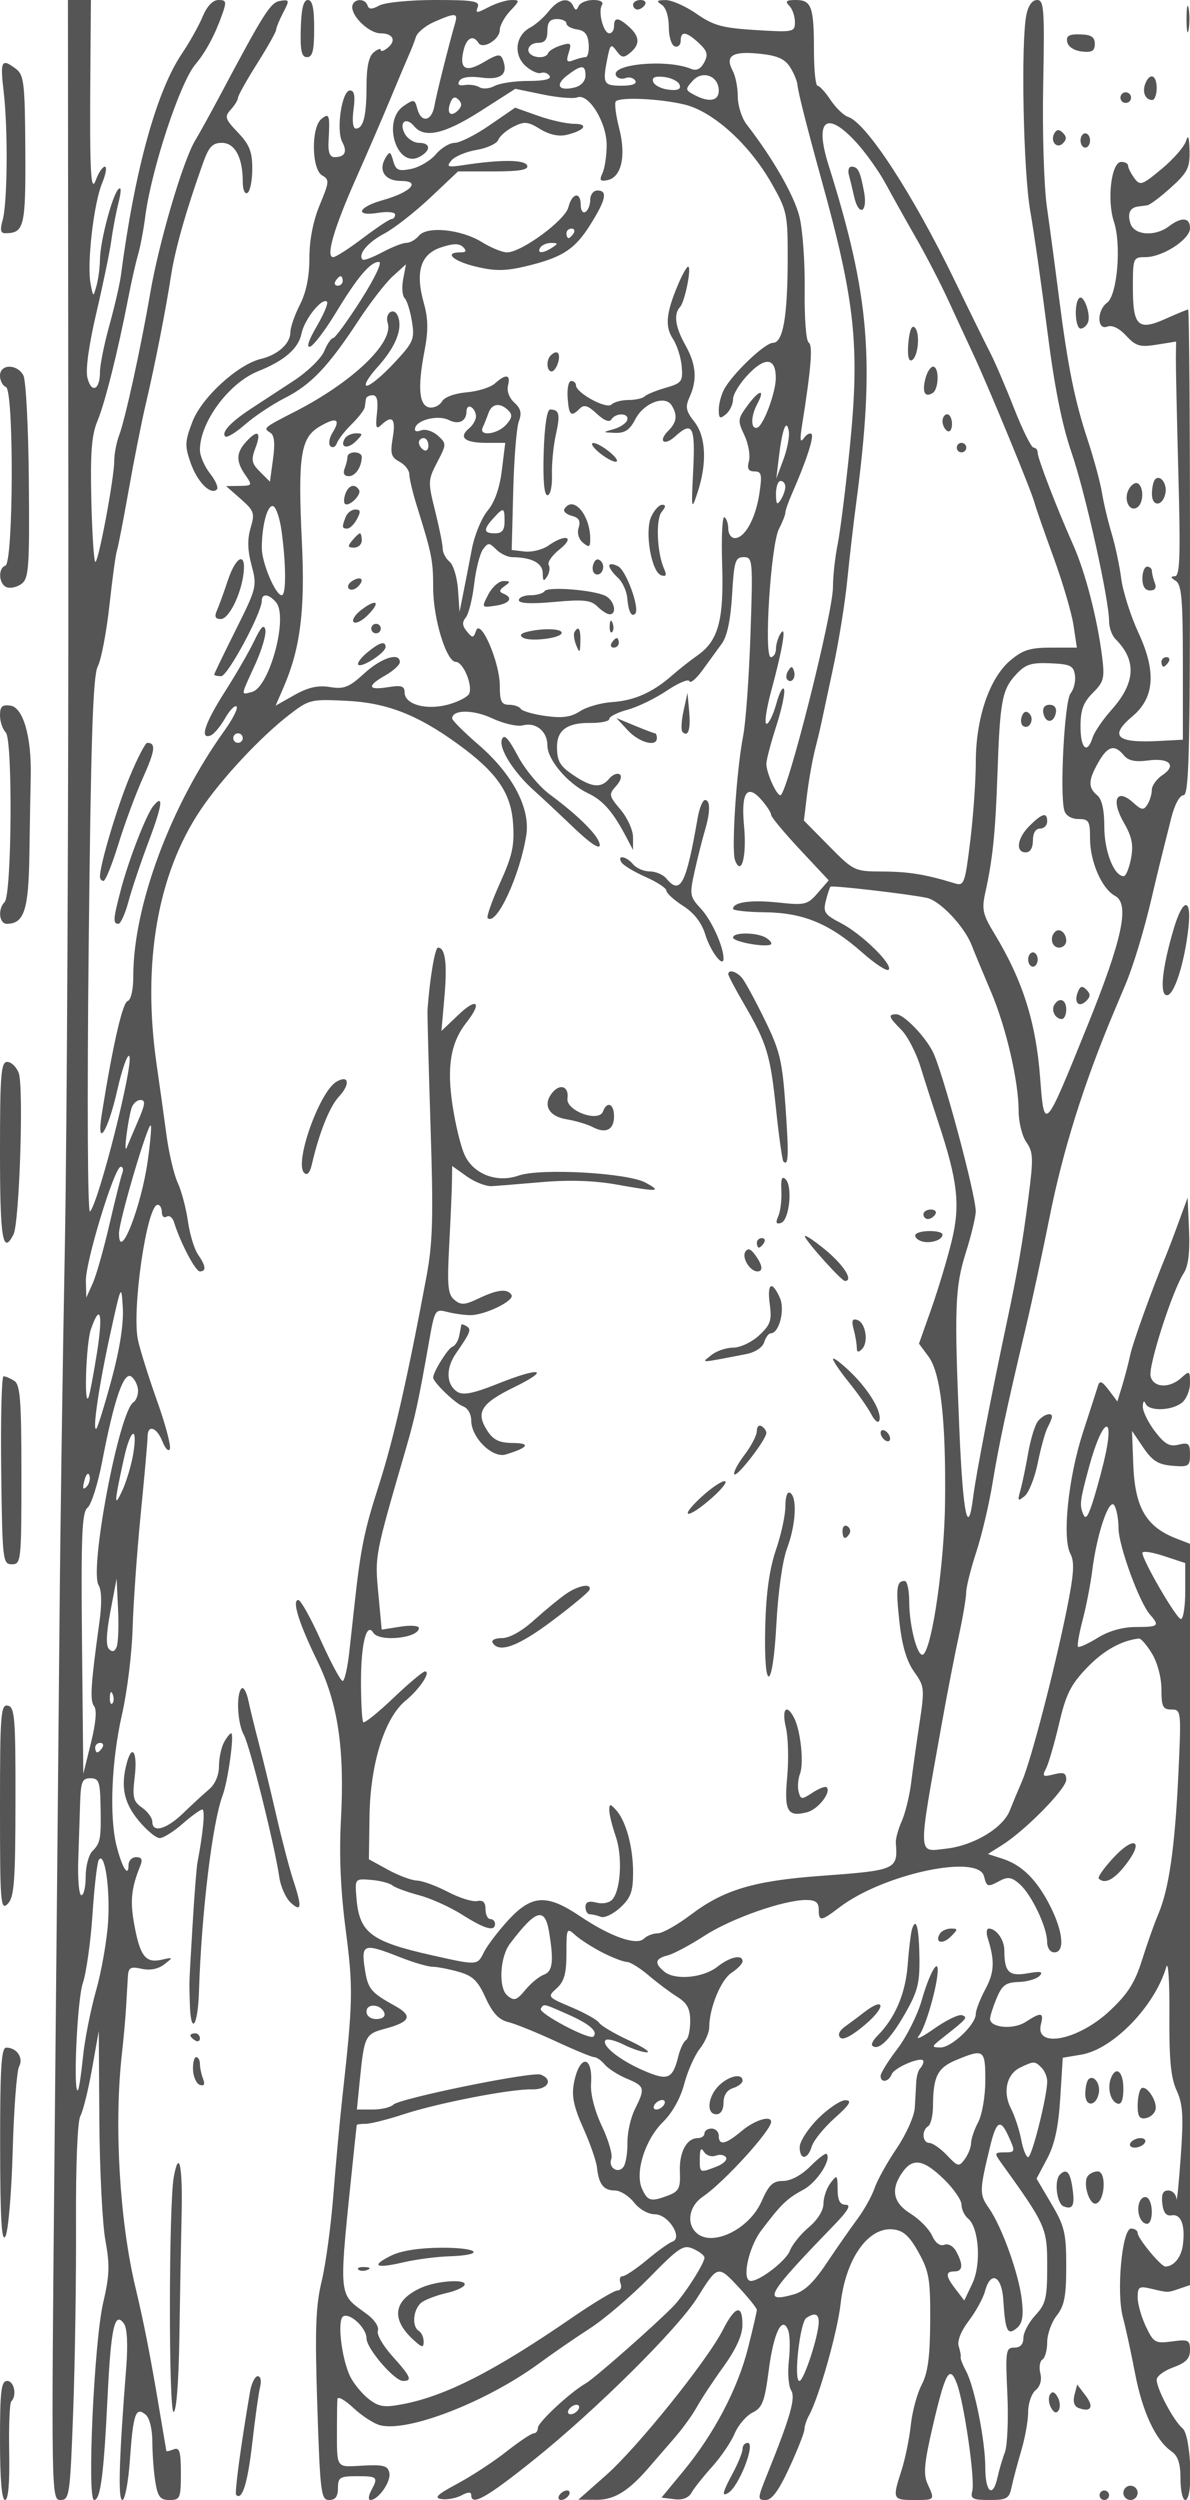 <svg xmlns="http://www.w3.org/2000/svg" version="1.0" width="250" height="525" viewBox="0 0 250 525" preserveAspectRatio="xMidYMid meet">
<g transform="translate(0,525) scale(0.01,-0.01)" fill="#555555" stroke="none">
<path d="M1436 41575 c4 -6009 -29 -12882 -74 -15275 -45 -2392 -96 -5925 -112 -7850 -17 -1925 -63 -6864 -103 -10975 -71 -7398 -70 -7475 125 -7475 187 0 201 98 266 1875 38 1031 64 2805 59 3941 -6 1232 31 2140 92 2250 56 101 165 544 244 984 l142 800 12 -1888 c7 -1039 65 -2169 127 -2510 95 -515 87 -740 -47 -1312 -189 -807 -342 -4140 -190 -4140 135 0 203 521 283 2168 71 1462 150 1810 346 1532 65 -93 83 -437 47 -900 -152 -1935 -178 -2800 -82 -2800 55 0 126 383 159 852 68 963 121 1113 329 941 84 -70 141 -305 142 -580 1 -255 29 -632 63 -838 51 -310 103 -375 299 -375 221 0 237 38 237 561 0 457 -28 550 -150 503 -82 -32 -152 -48 -155 -36 -3 12 -69 405 -147 872 -190 1133 -326 1827 -499 2550 -336 1401 -455 3415 -290 4900 37 330 78 780 90 1000 13 220 30 505 37 633 12 201 52 224 291 172 178 -39 348 -5 475 94 191 149 189 152 -59 96 -335 -75 -452 76 -573 744 -90 496 -62 764 130 1236 50 124 24 175 -89 175 -89 0 -161 -75 -161 -167 0 -270 -135 -56 -250 398 -157 617 -108 1798 114 2769 107 468 207 1278 222 1800 15 523 91 1603 170 2400 79 798 144 1529 144 1625 0 269 192 208 314 -100 61 -151 130 -220 155 -152 26 67 -94 517 -266 1000 -172 482 -353 1056 -402 1276 -140 616 184 2851 412 2851 48 0 87 -70 87 -156 0 -86 45 -128 101 -94 55 35 126 -19 156 -119 134 -432 449 -1031 542 -1031 140 0 126 119 -40 356 -77 111 -172 425 -211 698 -39 273 -135 636 -214 807 -79 170 -185 620 -236 1000 -51 379 -144 1049 -208 1489 -305 2125 19 3998 925 5344 437 651 1257 1529 1863 1997 413 319 453 329 1200 292 844 -41 1486 -289 2331 -901 822 -594 1124 -1026 1169 -1667 33 -470 -13 -681 -272 -1254 -171 -380 -288 -712 -261 -740 180 -179 675 883 811 1737 90 570 -288 1285 -1004 1903 -304 263 -552 511 -552 551 0 189 443 190 842 2 238 -111 527 -177 645 -146 273 71 513 -127 513 -423 0 -299 427 -801 852 -1003 321 -152 529 -392 816 -942 l131 -250 0 267 c1 147 -117 408 -261 579 -248 294 -253 322 -94 498 96 105 128 212 74 245 -53 32 -151 -8 -219 -90 -161 -195 -344 -188 -678 24 -353 225 -418 323 -419 640 -3 353 216 512 697 505 221 -3 401 35 401 84 0 50 173 137 384 194 212 57 583 237 825 400 243 163 456 252 475 198 19 -53 141 50 272 229 130 180 314 432 408 560 113 156 185 498 216 1025 41 706 67 792 243 792 191 0 196 -55 143 -1625 -30 -894 -99 -1850 -153 -2125 -141 -722 -251 -2406 -171 -2616 135 -350 249 86 189 724 -66 706 65 893 374 536 107 -124 195 -261 195 -306 0 -44 272 -372 605 -728 l605 -647 -230 -265 c-216 -249 -267 -261 -832 -201 -573 61 -948 8 -948 -133 0 -35 304 -68 675 -72 805 -10 1355 -239 2050 -854 262 -232 506 -390 543 -353 103 102 -565 755 -1002 980 -340 176 -377 229 -317 466 37 148 81 282 98 299 32 32 1646 -155 2024 -235 277 -59 787 -597 942 -994 64 -166 245 -600 401 -966 321 -751 586 -1890 586 -2519 0 -232 73 -526 163 -654 144 -205 149 -339 44 -1147 -123 -959 -232 -1583 -462 -2665 -315 -1478 -643 -3180 -699 -3627 -110 -890 -215 -386 -291 1398 -109 2563 -93 3000 137 3729 113 358 206 745 207 860 2 350 -702 2966 -904 3357 -171 334 -610 783 -764 783 -183 0 -165 -57 105 -327 129 -129 311 -480 403 -779 92 -299 260 -820 372 -1158 411 -1240 467 -1740 282 -2499 -92 -378 -285 -1017 -427 -1420 l-260 -734 201 -271 c255 -345 367 -1335 347 -3062 -14 -1253 -261 -2997 -451 -3187 -115 -115 -302 571 -302 1112 -1 234 -43 425 -95 425 -171 0 -189 -144 -110 -868 54 -491 151 -817 307 -1037 219 -306 224 -355 114 -1083 -63 -419 -143 -987 -177 -1262 -35 -275 -124 -635 -198 -800 -73 -165 -129 -368 -122 -450 44 -564 14 -577 -1585 -694 -1402 -103 -2031 -292 -2726 -818 -282 -213 -593 -388 -691 -388 -98 0 -228 -50 -289 -111 -153 -153 -700 38 -1342 470 -701 471 -1013 454 -1508 -81 -214 -233 -445 -536 -513 -675 -137 -278 -134 -278 -1072 -68 -1307 292 -1547 474 -1606 1215 -32 399 -32 400 308 372 187 -15 388 -67 447 -115 59 -48 310 -141 557 -206 248 -65 656 -249 909 -409 477 -303 691 -363 691 -192 0 55 -45 100 -100 100 -55 0 -100 93 -100 207 0 145 -53 197 -175 171 -96 -21 -373 66 -615 192 -242 127 -534 234 -650 238 -115 4 -390 107 -610 228 l-400 219 13 904 c15 1097 317 2065 754 2424 298 244 546 617 411 617 -43 0 -342 -251 -663 -557 -321 -306 -606 -535 -633 -509 -26 27 -48 410 -48 852 0 795 116 1256 258 1027 124 -201 958 -114 958 99 0 50 -176 62 -390 28 l-391 -62 -71 759 c-74 793 -77 780 572 3013 203 700 269 1003 495 2283 117 665 128 682 378 617 141 -36 359 -67 484 -68 307 -4 942 306 869 424 -85 138 -294 116 -688 -72 -295 -141 -373 -146 -511 -31 -138 114 -155 290 -110 1141 29 553 56 1155 58 1338 l5 332 306 -218 c168 -120 404 -212 525 -205 120 7 602 46 1069 86 556 48 1092 30 1550 -52 888 -158 967 -153 609 41 -380 205 -2207 307 -2664 147 -456 -159 -945 27 -1133 431 -79 168 -193 635 -254 1038 -125 818 -40 1323 292 1746 333 423 224 534 -163 167 l-363 -345 63 717 c62 702 18 1033 -135 1033 -64 0 -172 -640 -220 -1300 -6 -82 23 -1185 63 -2450 62 -1906 47 -2446 -84 -3150 -403 -2159 -694 -3431 -1005 -4400 -304 -945 -379 -1313 -509 -2500 -21 -192 -69 -631 -107 -975 -37 -344 -101 -625 -142 -625 -41 0 -246 383 -457 850 -210 468 -423 850 -473 850 -141 0 10 -485 397 -1278 437 -895 578 -1845 497 -3353 -39 -729 -6 -1479 101 -2300 158 -1210 153 -1495 -66 -3469 -58 -522 -145 -1467 -194 -2100 -49 -632 -159 -1442 -244 -1800 -128 -530 -145 -1015 -93 -2625 60 -1832 78 -1975 249 -1975 131 0 185 73 185 250 0 225 40 250 400 250 434 0 451 -18 296 -307 -56 -106 -63 -193 -15 -193 166 0 437 385 399 568 -31 153 -121 177 -559 154 -578 -31 -542 -85 -542 828 0 248 4 504 10 570 6 65 157 -19 336 -187 179 -168 434 -333 567 -365 596 -144 2241 499 3337 1303 278 204 756 534 1063 732 307 198 870 679 1251 1068 627 640 716 698 925 602 128 -58 232 -140 232 -182 0 -123 -430 -794 -659 -1027 -391 -400 -1657 -1514 -1834 -1614 -324 -184 -1007 -818 -1007 -935 0 -63 -39 -115 -87 -115 -48 0 -307 -173 -575 -384 -268 -211 -733 -515 -1032 -675 -426 -228 -497 -298 -330 -322 118 -17 306 18 419 78 137 74 205 76 205 7 0 -238 320 -58 1315 739 1302 1043 3028 2755 3435 3407 427 684 433 685 862 225 213 -229 388 -446 388 -483 0 -37 -84 -399 -186 -804 -216 -855 -716 -1806 -1363 -2588 l-455 -550 269 -33 c175 -22 301 26 364 138 53 95 248 340 433 545 184 204 397 517 471 694 75 177 244 376 376 441 207 103 255 227 341 888 103 795 284 1165 409 839 36 -94 42 -380 14 -634 -29 -255 -8 -535 46 -622 101 -160 -11 -552 -507 -1781 -201 -501 -203 -525 -26 -525 131 0 276 199 499 683 173 376 315 736 315 801 0 65 43 197 96 292 209 379 597 1748 664 2344 107 952 583 1623 1108 1562 212 -24 339 -140 529 -482 222 -399 250 -564 245 -1450 -4 -747 -50 -1084 -179 -1330 -96 -182 -199 -565 -229 -850 -31 -286 -119 -713 -195 -948 -195 -602 -186 -622 261 -622 447 0 443 -5 286 340 -90 199 -69 438 103 1180 271 1167 360 1328 512 928 153 -403 387 -2023 325 -2258 -43 -164 7 -190 360 -190 367 0 416 29 467 275 32 151 123 494 202 761 80 268 145 634 145 813 0 180 70 385 156 456 98 81 135 215 100 356 -31 125 -12 255 44 289 55 34 100 198 100 365 0 167 90 418 200 558 161 205 200 405 200 1036 0 696 -34 841 -312 1311 l-312 529 223 419 c159 301 237 661 275 1269 l53 850 391 66 c666 113 1546 1021 1783 1840 41 142 71 -301 66 -993 -7 -951 30 -1334 152 -1600 132 -289 147 -534 86 -1400 -42 -578 -82 -971 -90 -875 -8 96 -85 175 -172 175 -112 0 -147 -79 -125 -275 22 -192 82 -267 199 -247 195 32 286 -207 234 -618 -33 -260 -188 -454 -367 -458 -92 -3 -584 593 -584 706 0 50 -62 92 -138 92 -190 0 -313 -1338 -172 -1862 57 -213 172 -742 255 -1176 155 -812 433 -1408 765 -1640 138 -97 190 -254 190 -578 0 -244 45 -444 100 -444 175 0 123 1356 -57 1506 -185 153 -543 826 -543 1020 0 74 157 191 350 260 264 96 350 184 350 361 0 213 -34 229 -377 183 -353 -47 -387 -28 -550 313 -95 200 -173 476 -173 612 0 220 31 241 275 184 374 -88 348 -88 600 -2 l225 76 0 7784 0 7783 -275 106 c-647 247 -883 650 -917 1564 l-26 700 237 -350 c189 -278 313 -356 609 -381 344 -29 372 -11 372 236 0 231 -32 259 -239 207 -190 -48 -291 9 -500 282 -143 189 -257 424 -253 524 4 105 29 129 58 57 66 -164 536 -155 759 14 96 73 175 259 175 413 0 264 -10 270 -183 113 -250 -226 -582 -210 -645 31 -54 208 458 1804 696 2167 96 148 132 435 112 902 l-30 685 -183 -500 c-100 -275 -220 -590 -265 -700 -299 -723 -704 -1847 -757 -2100 -35 -165 -110 -453 -167 -641 l-104 -340 -181 240 c-140 186 -191 206 -226 90 -25 -82 -166 -520 -314 -973 -310 -952 -442 -2221 -266 -2555 91 -174 75 -421 -76 -1171 -259 -1279 -752 -3170 -938 -3600 -84 -193 -200 -472 -259 -621 -144 -368 -761 -737 -1339 -801 -605 -68 -599 -224 -90 2622 113 633 275 1465 359 1850 84 385 153 794 154 908 1 115 96 496 211 846 115 350 269 999 341 1441 136 825 291 1551 707 3305 130 550 348 1563 485 2250 283 1430 719 2824 1360 4350 47 110 151 358 232 550 175 412 399 1152 562 1850 114 488 166 703 411 1675 69 277 176 475 256 475 114 0 137 848 137 5100 0 2805 -18 5100 -39 5100 -22 0 -234 -87 -472 -194 -580 -260 -689 -156 -689 656 0 622 6 638 263 638 363 0 937 373 937 608 0 227 -175 243 -444 39 -293 -222 -729 -189 -808 61 -66 208 -11 331 160 355 51 6 137 18 192 25 55 6 280 175 500 374 349 316 399 413 390 775 -7 290 -29 349 -75 199 -36 -117 -265 -380 -510 -583 -414 -345 -454 -358 -575 -193 -71 98 -130 215 -130 259 0 45 -65 81 -144 81 -209 0 -306 -795 -154 -1257 160 -485 70 -1543 -144 -1700 -218 -159 -214 -586 4 -502 102 39 249 -32 397 -191 203 -219 289 -245 642 -188 l407 65 -5 -339 c-2 -186 22 -1294 53 -2463 46 -1717 31 -2125 -75 -2127 -95 -1 -90 -27 19 -96 123 -78 150 -384 150 -1716 l0 -1620 -500 -26 c-899 -48 -1056 100 -555 521 459 387 499 937 124 1746 -164 353 -328 868 -364 1143 -36 275 -127 703 -202 950 -75 248 -166 630 -202 850 -36 220 -170 715 -297 1100 -278 841 -418 1538 -606 3000 -77 605 -191 1460 -254 1900 -63 447 -98 1583 -78 2575 30 1586 17 1775 -128 1775 -102 0 -186 -116 -226 -313 -117 -588 -64 -3291 82 -4119 79 -450 240 -1583 359 -2518 147 -1166 307 -1967 507 -2550 290 -840 790 -3088 790 -3548 0 -131 60 -298 134 -372 451 -451 423 -921 -89 -1494 -178 -200 -355 -459 -391 -575 -115 -361 -254 -232 -254 234 0 346 58 504 259 705 234 234 252 307 192 779 -100 789 -353 1763 -602 2321 -340 762 -749 1821 -749 1942 0 59 -39 108 -86 108 -47 0 -232 371 -410 825 -178 454 -405 983 -505 1175 -100 193 -432 868 -738 1500 -883 1823 -1859 3322 -2245 3446 -91 29 -256 188 -366 353 -110 165 -234 301 -275 301 -41 0 -75 334 -75 742 0 915 -52 1058 -381 1058 -201 0 -232 -27 -139 -120 66 -66 120 -219 120 -341 0 -213 -26 -219 -825 -170 -701 43 -887 95 -1241 341 -229 160 -522 289 -650 288 -187 -1 -204 -20 -84 -97 89 -56 150 -246 150 -464 0 -205 55 -387 125 -411 69 -23 125 29 125 116 0 213 118 199 382 -47 179 -167 200 -242 111 -408 -73 -137 -163 -180 -276 -133 -513 213 -1723 98 -1570 -149 33 -53 121 -73 196 -44 75 29 166 5 203 -54 42 -68 -63 -107 -290 -107 -381 0 -402 44 -293 589 56 282 76 296 189 141 107 -146 151 -152 287 -39 210 174 204 340 -22 544 -227 205 -317 209 -317 15 0 -83 -44 -150 -98 -150 -124 0 -243 453 -156 594 40 64 -33 106 -182 106 -136 0 -274 -56 -306 -125 -46 -100 -70 -100 -116 0 -91 194 -309 148 -512 -109 -101 -129 -279 -285 -395 -347 -305 -164 -354 -568 -95 -803 115 -105 262 -171 326 -148 64 23 145 -5 181 -63 42 -68 -114 -105 -448 -105 -282 0 -600 -47 -708 -105 -107 -57 -250 -70 -318 -27 -68 42 -207 63 -309 46 -123 -20 -161 10 -112 89 47 76 218 101 467 67 412 -55 563 73 445 379 -48 126 -109 118 -402 -55 -385 -227 -521 -143 -420 262 64 253 201 317 308 144 91 -147 450 70 450 272 0 91 98 269 217 397 207 219 208 231 25 230 -105 0 -320 -67 -478 -149 -253 -132 -279 -132 -228 0 49 127 -91 150 -896 150 -524 0 -1049 -51 -1167 -114 -160 -86 -223 -86 -252 0 -56 168 -321 139 -321 -36 0 -213 364 -550 594 -550 261 0 338 -149 155 -301 -82 -68 -149 -90 -149 -49 0 41 -67 18 -150 -50 -102 -84 -150 -311 -150 -704 0 -633 -66 -896 -224 -896 -62 0 -81 159 -49 400 39 288 18 400 -75 400 -171 0 -295 -833 -161 -1083 111 -208 54 -317 -165 -317 -96 0 -136 104 -124 325 32 568 17 615 -152 475 -217 -180 -204 -1060 18 -1184 155 -87 151 -134 -50 -618 -140 -337 -218 -736 -218 -1115 0 -394 -67 -722 -200 -983 -110 -216 -200 -477 -200 -581 0 -233 -265 -472 -615 -555 -488 -116 -1249 -812 -1442 -1319 -161 -420 -164 -509 -36 -872 141 -399 421 -679 550 -550 36 37 -29 187 -146 335 -116 148 -211 370 -211 493 0 585 610 1409 1225 1654 550 220 846 477 909 789 60 301 436 769 536 669 30 -30 -69 -264 -219 -521 -167 -284 -220 -449 -137 -422 75 24 316 341 536 703 464 765 729 1077 911 1077 75 0 -85 -338 -379 -800 -280 -440 -543 -800 -584 -800 -40 0 -125 -124 -188 -276 -63 -152 -350 -430 -637 -618 -288 -189 -691 -452 -896 -586 -430 -282 -632 -499 -545 -586 34 -33 222 80 418 253 197 172 574 423 838 557 547 277 912 662 1546 1629 244 372 568 790 719 927 l276 250 -59 -310 c-33 -171 -19 -351 30 -400 50 -50 119 -271 154 -491 60 -374 34 -435 -377 -875 -243 -261 -499 -474 -571 -474 -71 0 32 179 230 397 375 416 527 794 425 1059 -79 208 -284 75 -216 -140 130 -410 -738 -1240 -1945 -1858 -666 -341 -676 -349 -521 -445 85 -52 102 -222 57 -552 l-65 -476 -208 207 c-179 180 -192 248 -94 508 128 339 42 389 -204 117 -206 -228 -209 -410 -9 -695 149 -213 145 -222 -125 -226 l-281 -4 308 -271 c282 -249 299 -299 207 -607 -71 -238 -65 -469 20 -786 117 -438 108 -474 -332 -1355 -249 -498 -453 -921 -453 -939 0 -19 66 -34 146 -34 138 0 854 1331 854 1585 0 162 152 143 301 -36 258 -311 -141 -1784 -508 -1880 -239 -62 -243 -103 64 569 142 309 240 641 218 737 -29 125 -94 62 -230 -225 -104 -220 -382 -701 -617 -1070 -426 -666 -541 -1017 -303 -925 69 26 205 189 303 360 98 172 207 283 242 248 35 -35 -80 -263 -256 -508 -1133 -1578 -1914 -3682 -1914 -5155 0 -290 -49 -500 -121 -524 -106 -35 -311 -934 -540 -2367 -121 -757 126 -382 323 490 99 439 213 765 252 725 110 -112 -635 -3066 -823 -3267 -50 -53 -62 2343 -28 5550 46 4373 89 5701 191 5899 73 141 183 718 245 1282 62 564 132 1079 156 1144 24 65 135 636 247 1268 112 633 273 1443 357 1800 195 829 423 1988 537 2728 84 543 320 1373 669 2347 122 343 199 425 396 425 273 0 439 -307 439 -812 0 -175 42 -274 100 -238 55 34 100 262 100 507 0 358 -59 506 -301 760 -272 284 -286 331 -150 482 83 92 151 203 151 248 0 45 180 366 400 715 220 348 400 668 401 711 0 42 66 204 147 359 139 267 136 280 -61 250 -204 -31 -335 -238 -1262 -1982 -190 -357 -426 -785 -525 -950 -257 -427 -762 -2143 -943 -3200 -200 -1162 -527 -2657 -656 -2997 -55 -146 -101 -385 -101 -531 0 -357 -330 -2122 -397 -2122 -29 1 -67 581 -84 1290 -23 1005 5 1373 128 1669 159 380 430 1461 649 2591 64 330 155 735 204 900 48 165 116 525 151 800 128 990 729 2815 1055 3200 212 251 405 607 554 1025 105 292 98 325 -70 325 -119 0 -240 -127 -333 -349 -80 -192 -276 -541 -434 -775 -537 -794 -993 -2450 -1283 -4660 -24 -183 -133 -655 -242 -1047 -109 -393 -198 -837 -198 -986 0 -373 -179 -452 -263 -117 -43 170 30 692 191 1379 142 608 282 1285 311 1505 29 220 96 574 149 787 63 251 62 353 -1 290 -130 -130 -384 -1100 -387 -1477 -2 -165 -34 -412 -73 -550 -69 -249 -69 -249 -125 50 -78 418 68 1685 243 2102 79 192 106 348 58 348 -47 0 -132 -124 -187 -275 -113 -310 -135 163 -116 2500 l10 1275 -241 0 -242 0 9 -10925z m8128 10450 c-144 -502 -396 -1509 -438 -1750 -58 -327 -279 -364 -359 -59 -53 202 -71 206 -287 59 -460 -312 -144 -1324 334 -1068 244 131 238 293 -10 293 -109 0 -244 87 -301 194 -128 240 27 361 198 155 216 -261 640 -164 1394 318 l731 468 575 -119 c316 -65 643 -93 726 -61 239 92 619 -526 618 -1003 -1 -221 -40 -485 -88 -587 -69 -149 -50 -178 101 -149 297 57 400 505 250 1089 -71 279 -103 534 -70 567 96 95 927 56 1441 -67 601 -144 1362 -833 1830 -1655 326 -574 341 -644 339 -1600 -3 -1209 -99 -1750 -310 -1750 -170 0 -849 -648 -1026 -977 -62 -116 -112 -308 -112 -429 0 -183 24 -198 150 -94 82 68 150 211 150 317 0 106 150 347 333 535 353 364 569 327 565 -97 -2 -303 -260 -992 -387 -1035 -142 -47 -143 233 -3 495 174 324 48 310 -198 -23 -214 -289 -218 -324 -72 -630 84 -178 127 -422 96 -543 -43 -163 -13 -219 116 -219 149 0 163 -64 103 -467 -79 -522 -305 -933 -515 -933 -76 0 -138 87 -138 194 0 107 -36 217 -81 244 -45 28 -66 -418 -48 -991 38 -1171 -79 -1602 -518 -1910 -147 -103 -388 -293 -535 -422 -405 -356 -793 -528 -1260 -559 -232 -15 -535 -102 -673 -192 -188 -123 -370 -149 -721 -100 -258 35 -493 103 -523 150 -29 47 -140 86 -247 86 -160 0 -194 71 -194 401 0 489 -403 1424 -498 1155 -56 -160 -73 -161 -194 -16 -97 117 -103 195 -23 292 60 72 139 387 176 699 36 313 120 641 184 730 109 148 132 148 280 0 88 -89 243 -162 343 -162 403 -3 632 -125 634 -336 1 -168 20 -183 93 -68 50 80 65 189 32 242 -32 53 72 201 232 329 332 265 126 332 -238 77 -123 -86 -347 -142 -497 -125 l-274 32 32 1236 c17 680 70 1339 118 1465 66 173 42 270 -95 395 -108 97 -162 246 -132 360 60 233 -46 249 -275 42 -92 -83 -360 -167 -597 -187 -251 -22 -465 -101 -515 -190 -47 -84 -165 -142 -261 -128 -221 33 -256 413 -108 1181 83 435 80 680 -14 1015 -183 654 -68 1024 363 1166 258 85 382 87 463 6 81 -81 65 -111 -59 -111 -354 0 -150 -185 330 -300 392 -94 614 -93 1025 3 780 184 1048 354 1375 876 331 527 372 721 150 721 -82 0 -150 -87 -150 -194 0 -107 -45 -222 -100 -256 -55 -34 -100 31 -100 144 0 290 -183 257 -259 -46 -69 -274 -985 -948 -1290 -948 -97 0 -333 96 -524 214 -438 271 -1154 344 -1327 136 -68 -83 -187 -150 -263 -150 -76 0 -304 -89 -506 -198 -203 -108 -389 -178 -412 -154 -107 107 103 360 451 545 209 110 644 450 967 754 l586 553 747 0 c545 0 736 33 706 122 -42 126 -544 131 -1324 13 -351 -53 -382 -42 -269 95 71 85 309 185 530 222 220 37 426 133 456 212 30 79 174 203 318 276 228 115 302 109 559 -50 188 -116 390 -161 550 -124 386 91 486 234 162 234 -154 0 -496 76 -759 170 l-477 169 -537 -369 c-295 -204 -625 -370 -732 -370 -108 0 -287 -109 -399 -242 -112 -133 -344 -270 -516 -305 -267 -54 -321 -30 -377 167 -57 203 -76 210 -163 64 -157 -266 -11 -484 325 -484 430 0 208 -237 -375 -401 -533 -149 -607 -351 -98 -268 193 31 350 14 350 -37 0 -52 -34 -94 -75 -94 -41 -1 -312 -181 -602 -400 -290 -220 -570 -400 -623 -400 -162 0 13 602 478 1650 244 550 575 1315 734 1700 160 385 331 790 380 900 50 110 115 278 145 373 30 95 203 238 384 317 441 193 501 191 443 -15z m2336 -18 c0 -51 100 -107 223 -125 163 -23 229 -107 244 -307 12 -151 -18 -275 -65 -275 -47 0 -162 -29 -255 -65 -140 -54 -157 -25 -99 160 64 200 46 217 -163 152 -129 -41 -250 -112 -268 -160 -58 -149 -417 -95 -417 63 0 83 89 150 200 150 147 0 200 67 200 250 0 183 53 250 200 250 110 0 200 -42 200 -93z m4690 -905 c82 -123 156 -297 164 -388 14 -157 201 -893 497 -1964 718 -2590 816 -3521 600 -5663 -86 -845 -200 -1753 -253 -2017 -54 -264 -99 -669 -99 -900 -2 -559 -965 -4370 -1104 -4370 -84 0 -295 471 -295 659 0 82 94 440 209 795 114 355 188 701 163 770 -25 70 -98 -65 -162 -299 -65 -234 -158 -425 -206 -425 -49 0 -6 304 94 675 247 910 331 1420 203 1225 -54 -82 -99 -229 -99 -325 -1 -96 -50 -175 -108 -175 -151 0 -1 2363 171 2693 73 141 134 295 134 342 1 47 64 227 140 400 295 669 467 1192 410 1250 -33 32 -106 -7 -163 -88 -74 -106 -85 -35 -39 253 194 1220 233 1701 142 1757 -55 34 -91 517 -84 1102 8 572 -42 1266 -110 1541 -109 442 -557 1224 -1110 1938 -102 132 -185 393 -185 582 0 189 -47 431 -105 539 -169 316 -17 419 539 365 381 -37 545 -104 656 -272z m-4290 -190 c0 -110 -91 -213 -217 -246 -341 -89 -434 44 -172 246 305 234 389 234 389 0z m2800 -316 c0 -218 -205 -254 -515 -88 -191 102 -193 118 -31 297 208 229 546 100 546 -209z m-822 121 c31 -93 -38 -123 -234 -100 -153 18 -298 93 -322 166 -31 93 38 123 234 100 153 -18 298 -93 322 -166z m-4656 -535 c-153 -153 -246 -60 -161 160 46 122 97 140 172 65 76 -76 73 -141 -11 -225z m8368 -674 c198 -216 478 -609 621 -875 144 -266 429 -775 634 -1133 206 -357 509 -942 674 -1300 165 -357 404 -875 533 -1150 319 -684 1214 -2854 1279 -3100 29 -110 210 -629 401 -1152 192 -524 381 -1166 420 -1425 l71 -473 -540 0 c-445 0 -598 -49 -864 -275 -435 -371 -719 -1210 -719 -2128 0 -390 -53 -1137 -117 -1660 -110 -894 -129 -948 -325 -887 -610 187 -965 245 -1511 248 -596 2 -611 9 -1131 536 l-527 534 65 541 c36 297 111 721 166 941 56 219 115 467 132 550 17 82 128 600 246 1150 119 550 254 1383 300 1850 47 468 132 1210 191 1650 394 2978 283 4335 -585 7091 -297 946 -41 1151 586 467z m-5940 -1908 c-34 -55 -82 -100 -106 -100 -24 0 -44 45 -44 100 0 55 48 100 106 100 58 0 78 -45 44 -100z m-450 -300 c-196 -127 -328 -127 -250 0 34 55 138 99 231 98 146 -1 148 -14 19 -98z m-4400 -700 c0 -55 -48 -100 -106 -100 -58 0 -78 45 -44 100 34 55 82 100 106 100 24 0 44 -45 44 -100z m719 -2775 c-33 -307 -17 -352 90 -250 232 221 310 134 242 -267 -56 -334 -35 -410 141 -504 115 -61 208 -182 208 -269 0 -87 72 -389 161 -672 312 -998 339 -1133 339 -1707 0 -647 278 -1556 476 -1556 151 0 355 -476 283 -662 -27 -70 -227 -175 -444 -234 -464 -125 -915 2 -915 257 0 133 -68 154 -350 108 -429 -69 -447 25 -49 251 164 94 299 218 299 275 0 216 -388 93 -748 -237 -319 -292 -425 -334 -720 -286 -251 41 -456 -5 -745 -167 l-397 -224 167 385 c353 814 455 1616 385 3055 -86 1796 -27 2186 368 2419 355 210 456 163 276 -126 -71 -113 -90 -241 -44 -284 47 -44 108 -15 136 64 29 80 169 260 312 400 143 141 266 301 273 356 8 55 19 134 25 175 7 41 70 75 142 75 91 0 118 -113 89 -375z m2081 -69 c0 -72 -67 -187 -149 -255 -224 -186 -86 -301 362 -301 l401 0 -71 -575 c-46 -374 -150 -671 -299 -849 -126 -151 -275 -511 -330 -800 -55 -289 -136 -706 -180 -926 l-80 -400 -32 467 c-18 257 -97 521 -177 587 -80 66 -145 191 -145 277 0 86 -72 441 -159 790 -152 608 -151 649 44 1022 198 381 198 391 12 560 -106 95 -261 144 -352 109 -102 -39 -147 -17 -121 60 56 169 488 266 703 158 210 -106 373 -27 373 182 0 82 45 122 100 88 55 -34 100 -121 100 -194z m679 125 c91 -91 81 -160 -46 -300 -187 -206 -583 -252 -491 -56 32 69 86 204 120 300 71 203 247 226 417 56z m5779 -1031 l-149 -400 54 450 c70 589 159 823 208 550 20 -110 -31 -380 -113 -600z m-7458 294 c0 -86 -45 -128 -100 -94 -55 34 -100 104 -100 156 0 52 45 94 100 94 55 0 100 -70 100 -156z m7498 -869 c0 -69 -45 -192 -98 -275 -76 -117 -97 -89 -98 125 -1 151 43 275 98 275 55 0 99 -56 98 -125z m-10582 -933 c96 -710 97 -1342 3 -1342 -131 0 -419 681 -419 991 0 475 120 919 238 880 62 -20 142 -258 178 -529z m4684 208 c0 -183 -53 -250 -200 -250 -243 0 -252 77 -35 317 215 237 235 232 235 -67z m11983 -3231 c18 -126 -24 -297 -92 -380 -128 -154 -232 -2127 -130 -2464 31 -104 151 -175 296 -175 218 0 243 -42 243 -410 0 -487 248 -1055 525 -1203 314 -168 156 -907 -584 -2737 -898 -2221 -903 -2226 -989 -1089 -89 1179 -367 2054 -966 3041 -239 393 -264 504 -187 850 156 701 214 1270 256 2498 52 1529 97 1769 388 2083 201 217 317 255 723 238 422 -18 488 -51 517 -252z m-17483 -1319 c0 -55 -45 -100 -100 -100 -55 0 -100 45 -100 100 0 55 45 100 100 100 55 0 100 -45 100 -100z m18509 -360 c95 -116 239 -146 512 -110 450 60 607 -104 296 -310 -119 -80 -218 -218 -219 -307 0 -90 -43 -229 -93 -309 -79 -125 -123 -119 -301 43 -345 312 -468 54 -198 -415 175 -304 209 -471 155 -761 -39 -204 -108 -371 -154 -371 -202 0 -407 521 -407 1034 0 359 -50 583 -150 666 -195 162 -189 315 25 691 196 345 338 384 534 149z m-20703 -7665 c-100 -234 -210 -492 -244 -575 -69 -165 18 546 100 825 28 96 113 175 189 175 110 0 101 -86 -45 -425z m197 -856 c-139 -981 -603 -2148 -603 -1518 0 260 609 2324 668 2265 19 -20 -10 -356 -65 -747z m-534 -256 c-29 -75 -150 -559 -270 -1075 -119 -516 -277 -1073 -351 -1238 l-135 -300 -9 350 c-10 396 600 2395 732 2398 47 1 62 -60 33 -135z m-225 -4331 c-146 -540 -290 -1004 -319 -1032 -92 -87 55 913 294 2000 227 1033 231 1042 261 532 19 -333 -65 -870 -236 -1500z m-308 552 c-72 -449 -150 -865 -175 -925 -100 -242 -53 1134 49 1426 198 569 258 330 126 -501z m864 -790 c0 -100 -44 -209 -97 -242 -300 -186 -933 -3520 -730 -3845 62 -101 69 -384 17 -759 -184 -1329 -205 -1659 -114 -1776 62 -79 39 -350 -65 -772 l-161 -650 -27 2738 c-22 2269 -2 2757 116 2850 78 62 216 495 306 962 257 1336 460 1920 621 1787 74 -61 134 -193 134 -293z m20292 -1482 c-74 -309 -189 -719 -255 -912 -97 -281 -135 -315 -190 -173 -69 174 -54 281 134 973 286 1051 558 1149 311 112z m-20392 163 c-38 -234 -142 -582 -230 -775 -179 -388 -173 -266 34 675 138 627 294 706 196 100z m-983 -698 c-74 -74 -87 -35 -44 131 35 135 81 181 106 106 24 -72 -4 -179 -62 -237z m21681 -869 c2 -369 436 -1558 663 -1816 207 -235 179 -259 -297 -259 -280 0 -569 -82 -805 -228 -203 -125 -388 -209 -411 -187 -22 23 21 274 96 559 75 285 166 755 203 1045 97 773 356 1534 463 1365 48 -76 88 -291 88 -479z m1402 -1320 c0 -323 -41 -588 -91 -588 -91 0 -809 1234 -809 1390 0 45 203 16 450 -66 l450 -148 0 -588z m-22448 -1169 c-40 -104 -91 -120 -161 -50 -69 69 -60 322 29 791 l130 690 30 -639 c17 -352 4 -708 -28 -792z m21749 -144 c115 -189 198 -503 199 -750 0 -365 30 -425 210 -425 206 0 208 -25 145 -1375 -73 -1529 -198 -2399 -422 -2924 -82 -193 -236 -626 -341 -962 -150 -477 -298 -711 -680 -1068 -665 -622 -1579 -797 -1443 -277 65 248 2 257 -322 45 -255 -167 -747 -124 -747 66 0 56 62 250 138 433 115 275 194 332 464 340 179 5 375 63 437 128 85 90 25 103 -252 54 -390 -69 -487 26 -487 478 0 225 -168 462 -327 462 -47 0 -58 -90 -23 -199 152 -479 141 -718 -48 -1072 -111 -207 -202 -442 -202 -522 0 -224 -511 -707 -744 -704 -194 3 -191 15 44 200 521 410 541 433 408 478 -68 22 -334 -107 -591 -289 -261 -184 -397 -244 -309 -136 138 170 392 1058 392 1372 0 246 -185 -103 -337 -636 -87 -306 -317 -765 -511 -1019 -193 -253 -352 -509 -352 -567 0 -153 169 -130 231 31 58 151 669 401 669 274 0 -43 -32 -109 -70 -148 -39 -39 -76 -170 -82 -292 -6 -121 -19 -363 -30 -536 -10 -173 -181 -556 -380 -850 -199 -294 -408 -670 -464 -835 -56 -165 -219 -457 -362 -650 -143 -192 -433 -608 -644 -924 -277 -415 -471 -598 -701 -661 -664 -182 -560 -5 858 1460 292 302 362 425 243 425 -122 0 -169 88 -171 325 -3 307 -11 314 -150 131 -81 -107 -147 -301 -147 -432 0 -142 -123 -341 -309 -497 -169 -142 -348 -364 -397 -493 -80 -209 -627 -633 -819 -634 -199 -1 -55 699 219 1061 420 556 536 668 891 860 279 150 591 636 480 747 -22 23 -178 -96 -345 -264 -185 -185 -408 -304 -568 -304 -214 0 -299 -80 -453 -429 -264 -598 -1058 -972 -1379 -651 -206 206 -137 559 146 750 436 294 1434 1388 1434 1571 0 144 -347 37 -618 -191 -340 -286 -482 -315 -482 -100 0 83 -68 150 -150 150 -82 0 -150 -45 -150 -100 0 -55 -62 -100 -138 -100 -237 0 -395 -294 -379 -707 14 -342 -20 -412 -240 -496 -369 -140 -435 -124 -554 136 -156 343 61 1034 442 1408 192 187 366 500 443 794 70 266 217 599 326 738 110 140 200 344 200 454 0 402 244 997 469 1145 127 83 231 191 231 240 0 153 -263 96 -531 -115 -298 -234 -889 -288 -1114 -101 -214 177 -194 272 70 340 124 31 473 217 775 413 562 364 1662 751 2136 751 197 0 264 -50 264 -200 0 -257 45 -252 435 45 915 698 2912 1129 3036 656 61 -233 75 -237 344 -93 159 85 245 69 407 -75 250 -222 573 -899 576 -1208 1 -132 64 -225 152 -225 226 0 185 437 -90 978 -281 552 -593 859 -1008 992 l-298 95 298 188 c489 307 1348 1182 1348 1373 0 142 -53 165 -261 112 -231 -58 -250 -44 -163 123 53 104 176 527 273 939 145 622 246 823 587 1178 347 361 717 569 1090 613 43 5 166 -137 275 -316z m-21841 -1048 c-33 -33 -56 26 -52 131 5 117 28 141 60 61 29 -72 26 -159 -8 -192z m-210 -927 c-34 -55 -82 -100 -106 -100 -24 0 -44 45 -44 100 0 55 48 100 106 100 58 0 78 -45 44 -100z m-38 -1196 c15 -719 0 -806 -170 -976 -78 -78 -142 -319 -142 -535 0 -216 -40 -393 -90 -393 -49 0 -79 326 -66 725 13 399 31 952 40 1229 14 431 45 503 216 503 174 0 202 -70 212 -553z m160 -2446 c-23 -389 -137 -1045 -253 -1457 -116 -412 -241 -1042 -276 -1400 -36 -358 -83 -670 -104 -693 -108 -115 -18 1895 100 2242 74 220 166 870 204 1444 38 574 97 1090 132 1147 121 195 239 -577 197 -1283z m9264 -233 c101 -613 75 -827 -111 -894 -96 -34 -271 -177 -388 -319 -185 -222 -235 -238 -378 -119 -190 158 -159 806 53 1087 548 725 735 781 824 245z m1123 -430 c211 -107 440 -195 509 -195 69 0 273 -126 454 -279 180 -154 452 -358 603 -453 213 -133 275 -250 275 -514 0 -188 -40 -367 -89 -397 -49 -30 -120 -179 -158 -330 -123 -492 -217 -531 -734 -308 -502 217 -898 535 -795 639 35 34 208 -9 385 -98 177 -88 394 -160 481 -159 88 1 -86 116 -388 256 -301 140 -578 304 -615 364 -37 60 -298 207 -580 326 -508 215 -511 219 -310 400 157 142 203 308 203 734 0 532 6 544 188 380 103 -94 361 -258 571 -366z m-4259 -95 c279 -110 584 -200 679 -201 94 0 340 -47 546 -104 306 -85 411 -185 576 -548 147 -321 278 -462 476 -511 150 -36 597 -217 993 -401 397 -184 762 -335 813 -335 51 0 151 -70 222 -156 71 -85 279 -218 462 -295 381 -159 392 -200 171 -642 -89 -179 -159 -491 -156 -695 3 -204 -32 -431 -77 -505 -107 -172 -336 -32 -262 160 31 81 -58 388 -197 682 -153 324 -244 676 -229 890 41 614 -246 622 -361 10 -50 -267 -2 -494 196 -936 145 -322 275 -696 290 -833 38 -352 139 -480 375 -480 112 0 293 -112 401 -250 114 -145 299 -250 441 -250 282 0 596 -498 364 -576 -69 -23 -309 -195 -533 -383 -225 -187 -454 -341 -510 -341 -56 0 -75 -67 -44 -150 32 -83 3 -150 -65 -150 -68 0 -499 -259 -959 -575 -1638 -1127 -2661 -1647 -3574 -1817 -369 -69 -484 -50 -692 113 -138 108 -310 316 -384 463 -184 365 -283 1191 -153 1271 140 87 491 -243 491 -461 0 -213 585 -894 768 -894 202 0 162 92 -225 521 -197 218 -334 458 -305 534 30 77 -67 227 -218 340 -635 476 -615 226 -277 3505 26 247 49 461 52 475 3 14 88 25 188 25 101 0 453 88 782 196 732 241 2269 539 2710 527 334 -9 460 204 184 310 -181 69 -2964 -498 -3098 -632 -55 -55 -250 -101 -432 -101 l-331 0 57 575 c98 981 111 1008 542 1124 526 142 580 268 202 477 -517 287 -573 356 -638 799 -75 504 -14 522 739 225z m-325 -1175 c24 -73 -44 -125 -167 -125 -123 0 -208 65 -208 157 0 184 312 157 375 -32z m3858 -28 c454 -201 637 -360 533 -464 -82 -82 -1163 491 -1105 585 67 108 45 112 572 -121z m8767 -1386 c0 -327 -66 -715 -149 -875 -83 -157 -150 -356 -150 -442 -1 -86 -60 -236 -131 -334 -123 -168 -145 -164 -375 79 -135 142 -301 258 -370 259 -149 2 -168 264 -25 352 55 34 101 228 101 431 3 612 96 796 484 957 587 244 615 224 615 -427z m1180 269 c66 -66 120 -195 120 -288 0 -312 -321 -1592 -400 -1592 -43 0 -109 167 -147 372 -39 204 -135 496 -214 649 -178 344 -93 722 194 860 287 139 307 139 447 -1z m-7930 -780 c-34 -55 -107 -100 -162 -100 -55 0 -72 45 -38 100 34 55 107 100 162 100 55 0 72 -45 38 -100z m7234 -655 c153 -336 151 -345 -96 -345 -190 0 -198 -20 -75 -191 965 -1341 987 -1391 987 -2196 0 -677 -29 -796 -250 -1035 -137 -148 -250 -361 -250 -474 0 -134 -65 -204 -191 -204 -178 0 -188 -66 -146 -971 24 -533 1 -1085 -51 -1225 -53 -139 -123 -378 -156 -529 -96 -442 -256 -317 -256 200 0 568 -225 1697 -405 2034 -71 132 -122 264 -113 291 9 28 -10 131 -41 230 -35 109 48 317 211 532 148 194 301 473 341 620 118 443 353 332 385 -182 41 -655 88 -753 282 -591 118 97 146 247 108 586 -59 541 -418 1543 -693 1935 -202 289 -201 362 26 1295 130 538 216 587 383 220z m-6147 -414 c86 33 183 17 216 -36 32 -52 -59 -140 -203 -195 -355 -135 -350 -137 -348 175 1 198 26 236 89 135 49 -76 159 -112 246 -79z m4791 -492 c205 -199 372 -441 372 -538 0 -97 61 -228 137 -290 231 -192 282 -964 90 -1366 l-169 -355 -177 230 c-218 283 -226 380 -31 380 177 0 191 137 42 414 -62 117 -168 178 -253 146 -91 -35 -188 38 -259 194 -63 138 -264 343 -447 457 -371 229 -428 509 -177 867 219 313 443 277 872 -139z m-2628 -2999 c0 -286 -312 -1240 -406 -1240 -126 0 10 1232 146 1323 174 117 260 90 260 -83z m-5050 -1840 c-34 -55 -107 -100 -162 -100 -55 0 -72 45 -38 100 34 55 107 100 162 100 55 0 72 -45 38 -100z"/>
<path d="M14245 46525 c-252 -598 -279 -880 -109 -1140 87 -132 170 -393 186 -581 26 -317 1 -350 -339 -448 -202 -58 -400 -140 -441 -181 -42 -41 -194 -75 -339 -75 -144 0 -306 -43 -359 -96 -103 -103 -744 246 -744 406 0 49 -45 90 -100 90 -55 0 -89 -157 -75 -350 27 -377 69 -416 254 -231 91 91 173 67 359 -108 154 -144 265 -187 307 -119 92 149 381 136 331 -14 -22 -67 -150 -153 -283 -190 -241 -67 -240 -68 29 -78 207 -8 310 62 427 289 176 339 621 509 760 290 130 -206 110 -356 -71 -537 -219 -219 -87 -327 144 -118 366 331 427 218 381 -709 -42 -833 -37 -856 89 -475 206 620 181 1181 -65 1494 -178 226 -194 310 -100 518 165 361 139 686 -87 1088 -215 383 -253 653 -112 805 101 110 248 845 168 845 -29 0 -124 -169 -211 -375z"/>
<path d="M11567 45033 c-97 -97 -82 -333 21 -333 49 0 112 90 141 200 51 197 -31 264 -162 133z"/>
<path d="M11422 43000 c-18 -588 10 -900 79 -900 61 0 102 183 95 425 -7 234 30 615 82 847 96 430 73 528 -120 528 -67 -1 -118 -339 -136 -900z"/>
<path d="M12586 42997 c130 -108 287 -196 350 -194 63 2 8 92 -122 200 -130 108 -287 196 -350 194 -63 -2 -8 -92 122 -200z"/>
<path d="M11857 41811 c-30 -48 39 -113 153 -143 152 -39 191 -106 147 -247 -37 -115 0 -244 91 -319 128 -106 152 -94 152 79 0 508 -360 926 -543 630z"/>
<path d="M13681 41649 c-142 -312 3 -1163 210 -1230 105 -35 120 2 58 142 -148 336 -175 1037 -47 1191 88 106 90 148 8 148 -63 0 -166 -113 -229 -251z"/>
<path d="M12468 40660 c-33 -85 -19 -178 29 -208 131 -81 242 149 128 263 -64 64 -119 45 -157 -55z"/>
<path d="M12800 40619 c0 -48 80 -160 178 -249 98 -88 188 -283 200 -432 23 -279 88 -406 167 -326 102 102 -186 903 -358 995 -103 55 -187 60 -187 12z"/>
<path d="M10259 40018 c-145 -280 -144 -281 148 -238 304 44 385 166 168 254 -94 38 -88 77 25 157 130 92 127 106 -22 107 -95 1 -238 -125 -319 -280z"/>
<path d="M11441 40086 c-29 -47 -163 -86 -297 -86 -134 0 -244 -47 -244 -104 0 -69 252 -82 744 -37 616 56 772 39 907 -96 90 -90 205 -163 256 -163 162 0 100 289 -82 384 -246 127 -1220 205 -1284 102z"/>
<path d="M12808 39358 c-4 -105 19 -164 52 -131 34 33 37 120 8 192 -32 80 -55 56 -60 -61z"/>
<path d="M11060 39228 c-121 -31 -148 -73 -76 -118 152 -94 816 -12 816 101 0 92 -409 102 -740 17z"/>
<path d="M12068 39225 c-23 -41 -7 -165 37 -275 71 -175 82 -165 88 75 7 271 -40 346 -125 200z"/>
<path d="M12850 39000 c-34 -55 -14 -100 44 -100 58 0 106 45 106 100 0 55 -20 100 -44 100 -24 0 -72 -45 -106 -100z"/>
<path d="M16558 38413 c-43 -69 -51 -153 -18 -186 89 -90 187 42 139 187 -34 101 -58 101 -121 -1z"/>
<path d="M17834 48825 c26 -96 75 -299 109 -450 96 -434 292 -342 209 99 -82 436 -127 526 -265 526 -55 0 -79 -79 -53 -175z"/>
<path d="M19084 45308 c-24 -252 0 -397 63 -376 139 45 193 568 72 689 -62 62 -110 -50 -135 -313z"/>
<path d="M19440 44545 c-71 -281 -10 -400 153 -299 134 83 142 554 9 554 -54 0 -127 -115 -162 -255z"/>
<path d="M19800 43656 c0 -79 45 -172 100 -206 55 -34 100 31 100 144 0 113 -45 206 -100 206 -55 0 -100 -65 -100 -144z"/>
<path d="M20100 43100 c0 -55 45 -100 100 -100 55 0 100 45 100 100 0 55 -45 100 -100 100 -55 0 -100 -45 -100 -100z"/>
<path d="M7246 43293 c-117 -189 54 -236 228 -62 156 156 156 169 3 169 -91 0 -195 -48 -231 -107z"/>
<path d="M7300 42908 c0 -50 -27 -163 -61 -250 -38 -101 -6 -158 90 -158 140 0 271 198 271 408 0 51 -67 92 -150 92 -82 0 -150 -41 -150 -92z"/>
<path d="M7258 42136 c-34 -91 -40 -187 -13 -215 80 -79 359 192 298 290 -86 139 -216 105 -285 -75z"/>
<path d="M7261 41642 c-82 -213 -77 -242 35 -242 54 0 145 90 204 200 84 157 76 200 -36 200 -78 0 -170 -71 -203 -158z"/>
<path d="M7400 41150 c-102 -123 -95 -150 38 -150 89 0 162 68 162 150 0 83 -17 150 -38 150 -21 0 -94 -67 -162 -150z"/>
<path d="M7400 40300 c-79 -49 -111 -122 -70 -163 40 -40 126 -21 190 43 151 151 67 235 -120 120z"/>
<path d="M7600 39700 c-136 -102 -213 -221 -171 -263 42 -42 174 22 293 141 281 280 198 363 -122 122z"/>
<path d="M7800 39300 c0 -55 45 -100 100 -100 55 0 100 45 100 100 0 55 -45 100 -100 100 -55 0 -100 -45 -100 -100z"/>
<path d="M7711 38794 c-132 -109 -214 -224 -184 -254 71 -72 573 254 573 372 0 138 -129 99 -389 -118z"/>
<path d="M21919 37525 c43 -221 220 -216 263 7 20 102 -32 168 -132 168 -103 0 -152 -66 -131 -175z"/>
<path d="M21468 37460 c-33 -85 -19 -178 29 -208 131 -81 242 149 128 263 -64 64 -119 45 -157 -55z"/>
<path d="M21625 35154 c-257 -257 -297 -554 -75 -554 93 0 150 94 150 250 0 156 57 250 150 250 83 0 150 68 150 150 0 201 -105 174 -375 -96z"/>
<path d="M22164 32931 c-120 -120 -65 -331 86 -331 83 0 150 65 150 144 0 167 -143 280 -236 187z"/>
<path d="M21600 32350 c0 -82 45 -150 100 -150 55 0 100 68 100 150 0 83 -45 150 -100 150 -55 0 -100 -67 -100 -150z"/>
<path d="M22641 31662 c-85 -220 28 -333 181 -180 90 90 90 146 1 235 -89 89 -132 76 -182 -55z"/>
<path d="M22150 31400 c-73 -118 22 -300 156 -300 52 0 94 90 94 200 0 211 -145 269 -250 100z"/>
<path d="M23391 13488 c-197 -213 -336 -410 -308 -438 128 -127 329 -21 577 305 382 500 170 605 -269 133z"/>
<path d="M19160 11989 c-24 -76 -66 -419 -92 -761 -47 -602 -267 -1113 -640 -1485 -83 -84 -130 -174 -104 -200 121 -121 365 111 669 635 285 493 330 661 323 1210 -9 633 -70 870 -156 601z"/>
<path d="M19746 11893 c-117 -189 54 -236 228 -62 156 156 156 169 3 169 -91 0 -195 -48 -231 -107z"/>
<path d="M18150 10239 c-110 -86 -288 -219 -396 -296 -124 -90 -161 -176 -100 -235 61 -60 262 50 546 296 424 367 381 569 -50 235z"/>
<path d="M15100 8700 c-235 -235 -266 -600 -50 -600 92 0 150 94 150 243 0 156 72 266 200 307 110 35 200 105 200 157 0 163 -293 100 -500 -107z"/>
<path d="M17188 8012 c-213 -214 -388 -484 -388 -600 0 -280 169 -272 254 13 38 124 254 392 482 596 318 284 371 371 227 375 -102 2 -361 -171 -575 -384z"/>
<path d="M8222 5134 c-443 -218 -336 -281 248 -144 264 62 696 119 959 127 779 25 649 183 -148 181 -467 -2 -849 -61 -1059 -164z"/>
<path d="M7527 4840 c33 -34 120 -37 192 -8 80 32 56 55 -61 60 -105 4 -164 -19 -131 -52z"/>
<path d="M8850 4458 c-588 -263 -645 -660 -159 -1100 179 -162 209 -166 209 -29 0 87 -45 187 -100 221 -164 101 -114 493 78 613 98 61 323 143 499 182 176 39 346 112 378 163 86 139 -563 103 -905 -50z"/>
<path d="M6319 51900 c-13 -472 16 -600 132 -600 115 0 149 136 149 600 0 431 -37 600 -132 600 -93 0 -137 -178 -149 -600z"/>
<path d="M13300 52400 c0 -55 42 -100 94 -100 52 0 122 45 156 100 34 55 -8 100 -94 100 -86 0 -156 -45 -156 -100z"/>
<path d="M24927 52100 c0 -247 20 -349 44 -225 23 124 23 326 0 450 -24 124 -44 23 -44 -225z"/>
<path d="M22420 51618 c19 -98 145 -181 306 -200 214 -24 274 10 274 160 0 145 -74 194 -306 200 -236 7 -299 -30 -274 -160z"/>
<path d="M77 50575 c93 -791 80 -2339 -22 -2700 -58 -204 -43 -275 58 -273 397 4 428 134 419 1747 -8 1402 -28 1576 -195 1703 -307 233 -337 177 -260 -477z"/>
<path d="M24060 50741 c-68 -177 2 -341 146 -341 52 0 94 113 94 250 0 280 -146 335 -240 91z"/>
<path d="M23555 50509 c-32 -53 -16 -122 36 -154 53 -32 122 -16 154 36 32 53 16 122 -36 154 -53 32 -122 16 -154 -36z"/>
<path d="M22155 49709 c-104 -169 44 -350 176 -218 79 79 79 139 0 218 -78 78 -127 78 -176 0z"/>
<path d="M22700 49550 c0 -82 45 -150 100 -150 55 0 100 68 100 150 0 83 -45 150 -100 150 -55 0 -100 -67 -100 -150z"/>
<path d="M22671 46238 c-110 -110 -84 -638 32 -638 57 0 126 59 154 132 65 169 -93 599 -186 506z"/>
<path d="M0 44611 c0 -104 56 -211 125 -238 170 -65 158 -3695 -12 -3752 -160 -53 -140 -389 27 -453 77 -30 218 2 312 71 153 112 170 342 154 2160 -9 1119 -61 2117 -115 2218 -132 246 -491 242 -491 -6z"/>
<path d="M24268 42435 c-37 -38 -68 -177 -68 -310 0 -277 230 -262 284 19 39 198 -109 397 -216 291z"/>
<path d="M23712 42222 c-113 -211 12 -481 177 -379 136 84 147 423 16 504 -52 32 -139 -24 -193 -125z"/>
<path d="M4791 40324 c-87 -261 -193 -553 -236 -649 -55 -126 -31 -175 83 -175 170 0 424 509 479 959 55 457 -157 369 -326 -135z"/>
<path d="M24000 40350 c0 -163 56 -250 161 -250 105 0 140 54 100 158 -34 87 -61 200 -61 250 0 51 -45 92 -100 92 -55 0 -100 -112 -100 -250z"/>
<path d="M24400 38600 c0 -55 20 -100 44 -100 24 0 72 45 106 100 34 55 14 100 -44 100 -58 0 -106 -45 -106 -100z"/>
<path d="M14360 37570 c-46 -208 -56 -407 -22 -441 119 -120 175 54 140 436 l-35 385 -83 -380z"/>
<path d="M0 37477 c0 -130 55 -292 121 -358 149 -149 127 -3411 -24 -3562 -147 -147 -116 -457 46 -457 362 0 457 286 474 1432 9 615 22 1366 29 1668 18 828 -159 1443 -427 1482 -173 25 -219 -18 -219 -205z"/>
<path d="M13192 37160 c240 -257 608 -354 608 -160 0 55 -17 100 -38 100 -21 0 -212 72 -425 160 l-387 161 242 -261z"/>
<path d="M10544 36972 c-71 -186 245 -688 673 -1072 154 -137 528 -487 831 -777 347 -331 552 -469 552 -370 0 172 -421 599 -1050 1064 -220 163 -522 527 -671 808 -202 379 -288 469 -335 347z"/>
<path d="M2719 36175 c-265 -643 -619 -1833 -619 -2083 0 -51 34 -92 75 -91 41 0 182 349 313 775 131 426 363 1052 516 1392 257 574 276 732 89 732 -41 0 -209 -326 -374 -725z"/>
<path d="M3223 35577 c-149 -179 -517 -1125 -683 -1757 -163 -618 -171 -720 -53 -720 48 0 144 214 214 475 70 261 261 827 423 1257 286 755 320 1011 99 745z"/>
<path d="M14657 35325 c-242 -1395 -362 -1630 -657 -1275 -68 83 -226 150 -350 150 -124 0 -282 68 -350 150 -144 173 -346 205 -243 39 38 -62 266 -199 506 -305 240 -106 437 -236 437 -288 0 -52 158 -196 351 -320 233 -150 390 -353 466 -602 109 -355 383 -714 383 -501 0 250 -251 803 -475 1044 -236 255 -242 291 -129 800 66 293 161 671 212 840 116 388 118 643 3 643 -49 0 -118 -169 -154 -375z"/>
<path d="M24661 33005 c-247 -829 -306 -1405 -145 -1405 154 0 371 683 452 1425 69 634 -117 621 -307 -20z"/>
<path d="M15400 32811 c0 -91 711 -217 797 -141 26 22 -19 83 -100 134 -188 119 -697 124 -697 7z"/>
<path d="M15300 32042 c0 -32 148 -313 330 -625 482 -830 552 -1058 674 -2216 61 -578 130 -1069 154 -1092 107 -107 116 118 45 1141 -68 977 -117 1182 -438 1837 -198 406 -412 799 -475 875 -116 139 -290 187 -290 80z"/>
<path d="M0 28300 c0 -1819 57 -2164 283 -1725 125 242 218 3110 110 3394 -49 127 -157 231 -241 231 -131 0 -152 -264 -152 -1900z"/>
<path d="M7074 29788 c-359 -202 -896 -1706 -685 -1917 66 -66 122 -3 166 190 150 649 370 1201 563 1407 244 261 216 467 -44 320z"/>
<path d="M11607 29558 c-213 -256 -85 -500 294 -563 192 -32 439 -105 549 -163 278 -146 450 -59 450 226 0 265 -146 327 -233 100 -91 -237 -782 18 -745 275 35 248 -152 322 -315 125z"/>
<path d="M16415 27497 c10 -191 -19 -432 -64 -536 -62 -140 -47 -176 58 -142 173 57 247 765 96 916 -78 78 -103 11 -90 -238z"/>
<path d="M19400 27000 c0 -55 42 -100 94 -100 52 0 122 45 156 100 34 55 -8 100 -94 100 -86 0 -156 -45 -156 -100z"/>
<path d="M19234 26574 c-26 -41 24 -102 110 -135 176 -68 456 14 456 133 0 100 -504 102 -566 2z"/>
<path d="M16910 26531 c49 -131 770 -931 840 -931 188 0 -24 336 -415 657 -255 209 -446 332 -425 274z"/>
<path d="M15900 26400 c0 -55 20 -100 44 -100 24 0 72 45 106 100 34 55 14 100 -44 100 -58 0 -106 -45 -106 -100z"/>
<path d="M15657 26211 c-77 -124 101 -411 255 -411 127 0 108 134 -47 346 -97 133 -155 151 -208 65z"/>
<path d="M16172 25107 c45 -338 13 -430 -224 -650 -153 -142 -396 -257 -543 -257 -147 0 -354 -70 -461 -157 -213 -172 -281 -174 728 20 191 37 347 139 382 250 33 103 94 187 137 187 179 0 306 497 191 750 -169 372 -270 303 -210 -143z"/>
<path d="M17933 24588 c36 -131 65 -303 66 -383 1 -104 32 -114 109 -37 145 145 79 554 -98 613 -105 34 -124 -15 -77 -193z"/>
<path d="M9692 24681 c-4 -17 -24 -120 -44 -229 -21 -109 -86 -215 -145 -234 -92 -31 -403 -531 -403 -647 0 -97 467 -547 625 -603 101 -35 175 -163 175 -300 0 -359 447 -798 726 -712 474 145 533 238 151 241 -283 2 -411 62 -533 248 -258 394 -147 579 556 923 793 389 552 432 -362 66 -488 -195 -708 -239 -826 -165 -238 149 -252 492 -35 806 306 443 332 508 225 574 -56 35 -105 49 -110 32z"/>
<path d="M17500 23961 c0 -42 152 -265 337 -494 185 -229 395 -529 467 -667 71 -137 147 -196 169 -132 60 182 -217 645 -614 1027 -198 189 -359 309 -359 266z"/>
<path d="M25 21625 c24 -1900 33 -1975 225 -1975 193 0 200 67 200 1879 0 1561 -25 1894 -150 1973 -83 52 -184 96 -225 96 -41 1 -63 -887 -50 -1973z"/>
<path d="M21809 22660 c-64 -76 -158 -380 -209 -675 -51 -294 -125 -647 -164 -785 -63 -222 -52 -235 91 -117 89 73 213 388 276 700 63 312 155 645 206 741 50 95 91 196 91 225 0 102 -178 48 -291 -89z"/>
<path d="M15900 22449 c0 -89 -119 -318 -264 -508 -145 -191 -238 -372 -207 -403 59 -59 671 735 671 871 0 44 -45 107 -100 141 -55 34 -100 -11 -100 -101z"/>
<path d="M18500 22412 c0 -55 45 -128 100 -162 55 -34 100 -17 100 38 0 55 -45 128 -100 162 -55 34 -100 17 -100 -38z"/>
<path d="M14724 21053 c-487 -452 -277 -459 234 -7 216 190 335 348 266 350 -70 2 -295 -152 -500 -343z"/>
<path d="M16500 20872 c0 -188 -89 -600 -198 -917 -135 -393 -207 -899 -225 -1591 -38 -1449 157 -1419 234 36 36 677 128 1330 225 1588 184 490 216 1068 64 1162 -59 37 -100 -77 -100 -278z"/>
<path d="M17700 20356 c0 -176 60 -202 146 -63 31 51 12 121 -44 156 -56 35 -102 -7 -102 -93z"/>
<path d="M11897 19033 c-136 -93 -437 -340 -670 -550 -260 -236 -522 -383 -681 -383 -146 0 -231 -43 -196 -100 136 -221 538 -73 1250 462 413 309 765 602 783 650 55 145 -221 100 -486 -79z"/>
<path d="M5075 17042 c-118 -118 -88 -732 47 -974 126 -223 649 -2324 745 -2986 29 -203 138 -446 243 -541 227 -205 238 -94 49 481 -78 235 -240 856 -360 1378 -120 523 -284 1198 -364 1500 -80 303 -177 700 -216 884 -38 183 -103 299 -144 258z"/>
<path d="M0 14536 c0 -2003 13 -2166 161 -2018 137 137 162 457 164 2147 3 1762 -15 1989 -161 2017 -148 30 -164 -180 -164 -2146z"/>
<path d="M16510 16225 c49 -206 61 -673 28 -1037 -67 -724 3 -850 415 -746 231 58 517 421 414 525 -27 27 -160 -24 -296 -112 -229 -151 -249 -149 -293 18 -26 99 -13 269 29 379 85 222 13 906 -124 1173 -159 309 -265 187 -173 -200z"/>
<path d="M4704 15907 c-57 -107 -104 -332 -104 -500 0 -187 -81 -375 -207 -482 -113 -96 -358 -321 -543 -500 -354 -342 -650 -424 -650 -181 0 80 -97 212 -215 295 -187 131 -207 214 -154 656 60 507 -55 700 -168 280 -131 -489 -61 -832 244 -1202 169 -205 370 -373 447 -373 76 0 293 135 481 300 188 165 374 300 415 300 63 0 19 -482 -101 -1107 -20 -105 -67 -697 -103 -1316 -79 -1345 -72 -1138 -58 -1652 19 -683 169 -489 192 250 53 1655 281 3548 498 4125 112 299 250 1300 179 1300 -27 0 -97 -87 -153 -193z"/>
<path d="M12800 14484 c0 -87 61 -333 135 -546 143 -414 110 -1103 -64 -1319 -62 -78 -202 -108 -339 -74 -166 42 -232 16 -232 -93 0 -84 41 -152 92 -152 50 0 155 -24 231 -54 77 -29 261 59 409 196 220 204 268 335 268 738 0 540 -152 1090 -363 1316 -120 129 -137 127 -137 -12z"/>
<path d="M4000 9756 c0 -24 45 -72 100 -106 55 -34 100 -14 100 44 0 58 -45 106 -100 106 -55 0 -100 -20 -100 -44z"/>
<path d="M3 7425 c2 -1533 31 -2027 111 -1889 59 102 128 908 153 1792 24 884 85 1682 134 1774 98 183 -49 398 -271 398 -103 0 -129 -438 -127 -2075z"/>
<path d="M4055 9031 c7 -149 72 -290 144 -314 91 -30 112 11 67 128 -36 94 -66 235 -66 313 0 78 -35 142 -78 142 -43 0 -73 -121 -67 -269z"/>
<path d="M23338 8856 c-79 -208 -8 -483 137 -531 84 -28 125 74 125 317 0 358 -157 486 -262 214z"/>
<path d="M22868 8835 c-37 -38 -68 -177 -68 -310 0 -277 230 -262 284 19 39 198 -109 397 -216 291z"/>
<path d="M23972 8639 c-39 -40 -72 -203 -72 -363 0 -222 41 -283 174 -257 95 18 187 101 203 184 36 188 -206 534 -305 436z"/>
<path d="M23750 7500 c-34 -55 6 -100 88 -100 83 0 178 45 212 100 34 55 -6 100 -88 100 -83 0 -178 -45 -212 -100z"/>
<path d="M3651 6785 c-106 -580 -110 -4935 -4 -4935 58 0 107 628 121 1550 13 853 34 2010 47 2572 25 1039 -52 1421 -164 813z"/>
<path d="M22267 6833 c-126 -125 -67 -611 80 -668 196 -75 239 22 180 410 -48 317 -125 393 -260 258z"/>
<path d="M22846 6794 c-99 -161 45 -613 183 -568 188 61 218 674 33 674 -83 0 -180 -48 -216 -106z"/>
<path d="M23939 6256 c-74 -191 18 -456 158 -456 133 0 135 469 2 550 -55 35 -127 -8 -160 -94z"/>
<path d="M15188 3575 c-328 -645 -1801 -2477 -2457 -3055 l-581 -513 374 -3 c380 -4 681 181 1117 689 115 134 349 404 520 600 172 196 386 492 477 657 91 165 343 548 561 850 264 367 397 658 398 875 4 445 -151 407 -409 -100z"/>
<path d="M5253 2275 c-193 -1125 -328 -2131 -292 -2168 126 -129 243 249 339 1090 59 520 133 1048 164 1174 33 131 12 229 -49 229 -58 0 -131 -146 -162 -325z"/>
<path d="M0 1250 c0 -812 37 -1250 106 -1250 68 0 99 353 87 1004 -10 552 9 1032 44 1066 123 123 61 430 -87 430 -125 0 -150 -206 -150 -1250z"/>
<path d="M22573 2207 c-36 -138 -6 -239 81 -273 264 -101 336 17 156 254 l-180 237 -57 -218z"/>
<path d="M22058 2214 c-38 -62 -28 -186 23 -276 62 -111 114 -128 161 -52 38 62 28 186 -23 276 -62 111 -114 128 -161 52z"/>
<path d="M15600 1074 c0 -70 -90 -295 -200 -500 -224 -418 -247 -515 -99 -424 228 142 580 1050 406 1050 -59 0 -107 -57 -107 -126z"/>
<path d="M23600 150 c0 -82 68 -150 150 -150 83 0 150 68 150 150 0 83 -67 150 -150 150 -82 0 -150 -67 -150 -150z"/>
<path d="M11750 100 c-34 -55 -17 -100 38 -100 55 0 128 45 162 100 34 55 17 100 -38 100 -55 0 -128 -45 -162 -100z"/>
<path d="M23100 100 c0 -55 45 -100 100 -100 55 0 100 45 100 100 0 55 -45 100 -100 100 -55 0 -100 -45 -100 -100z"/>
</g>
</svg>